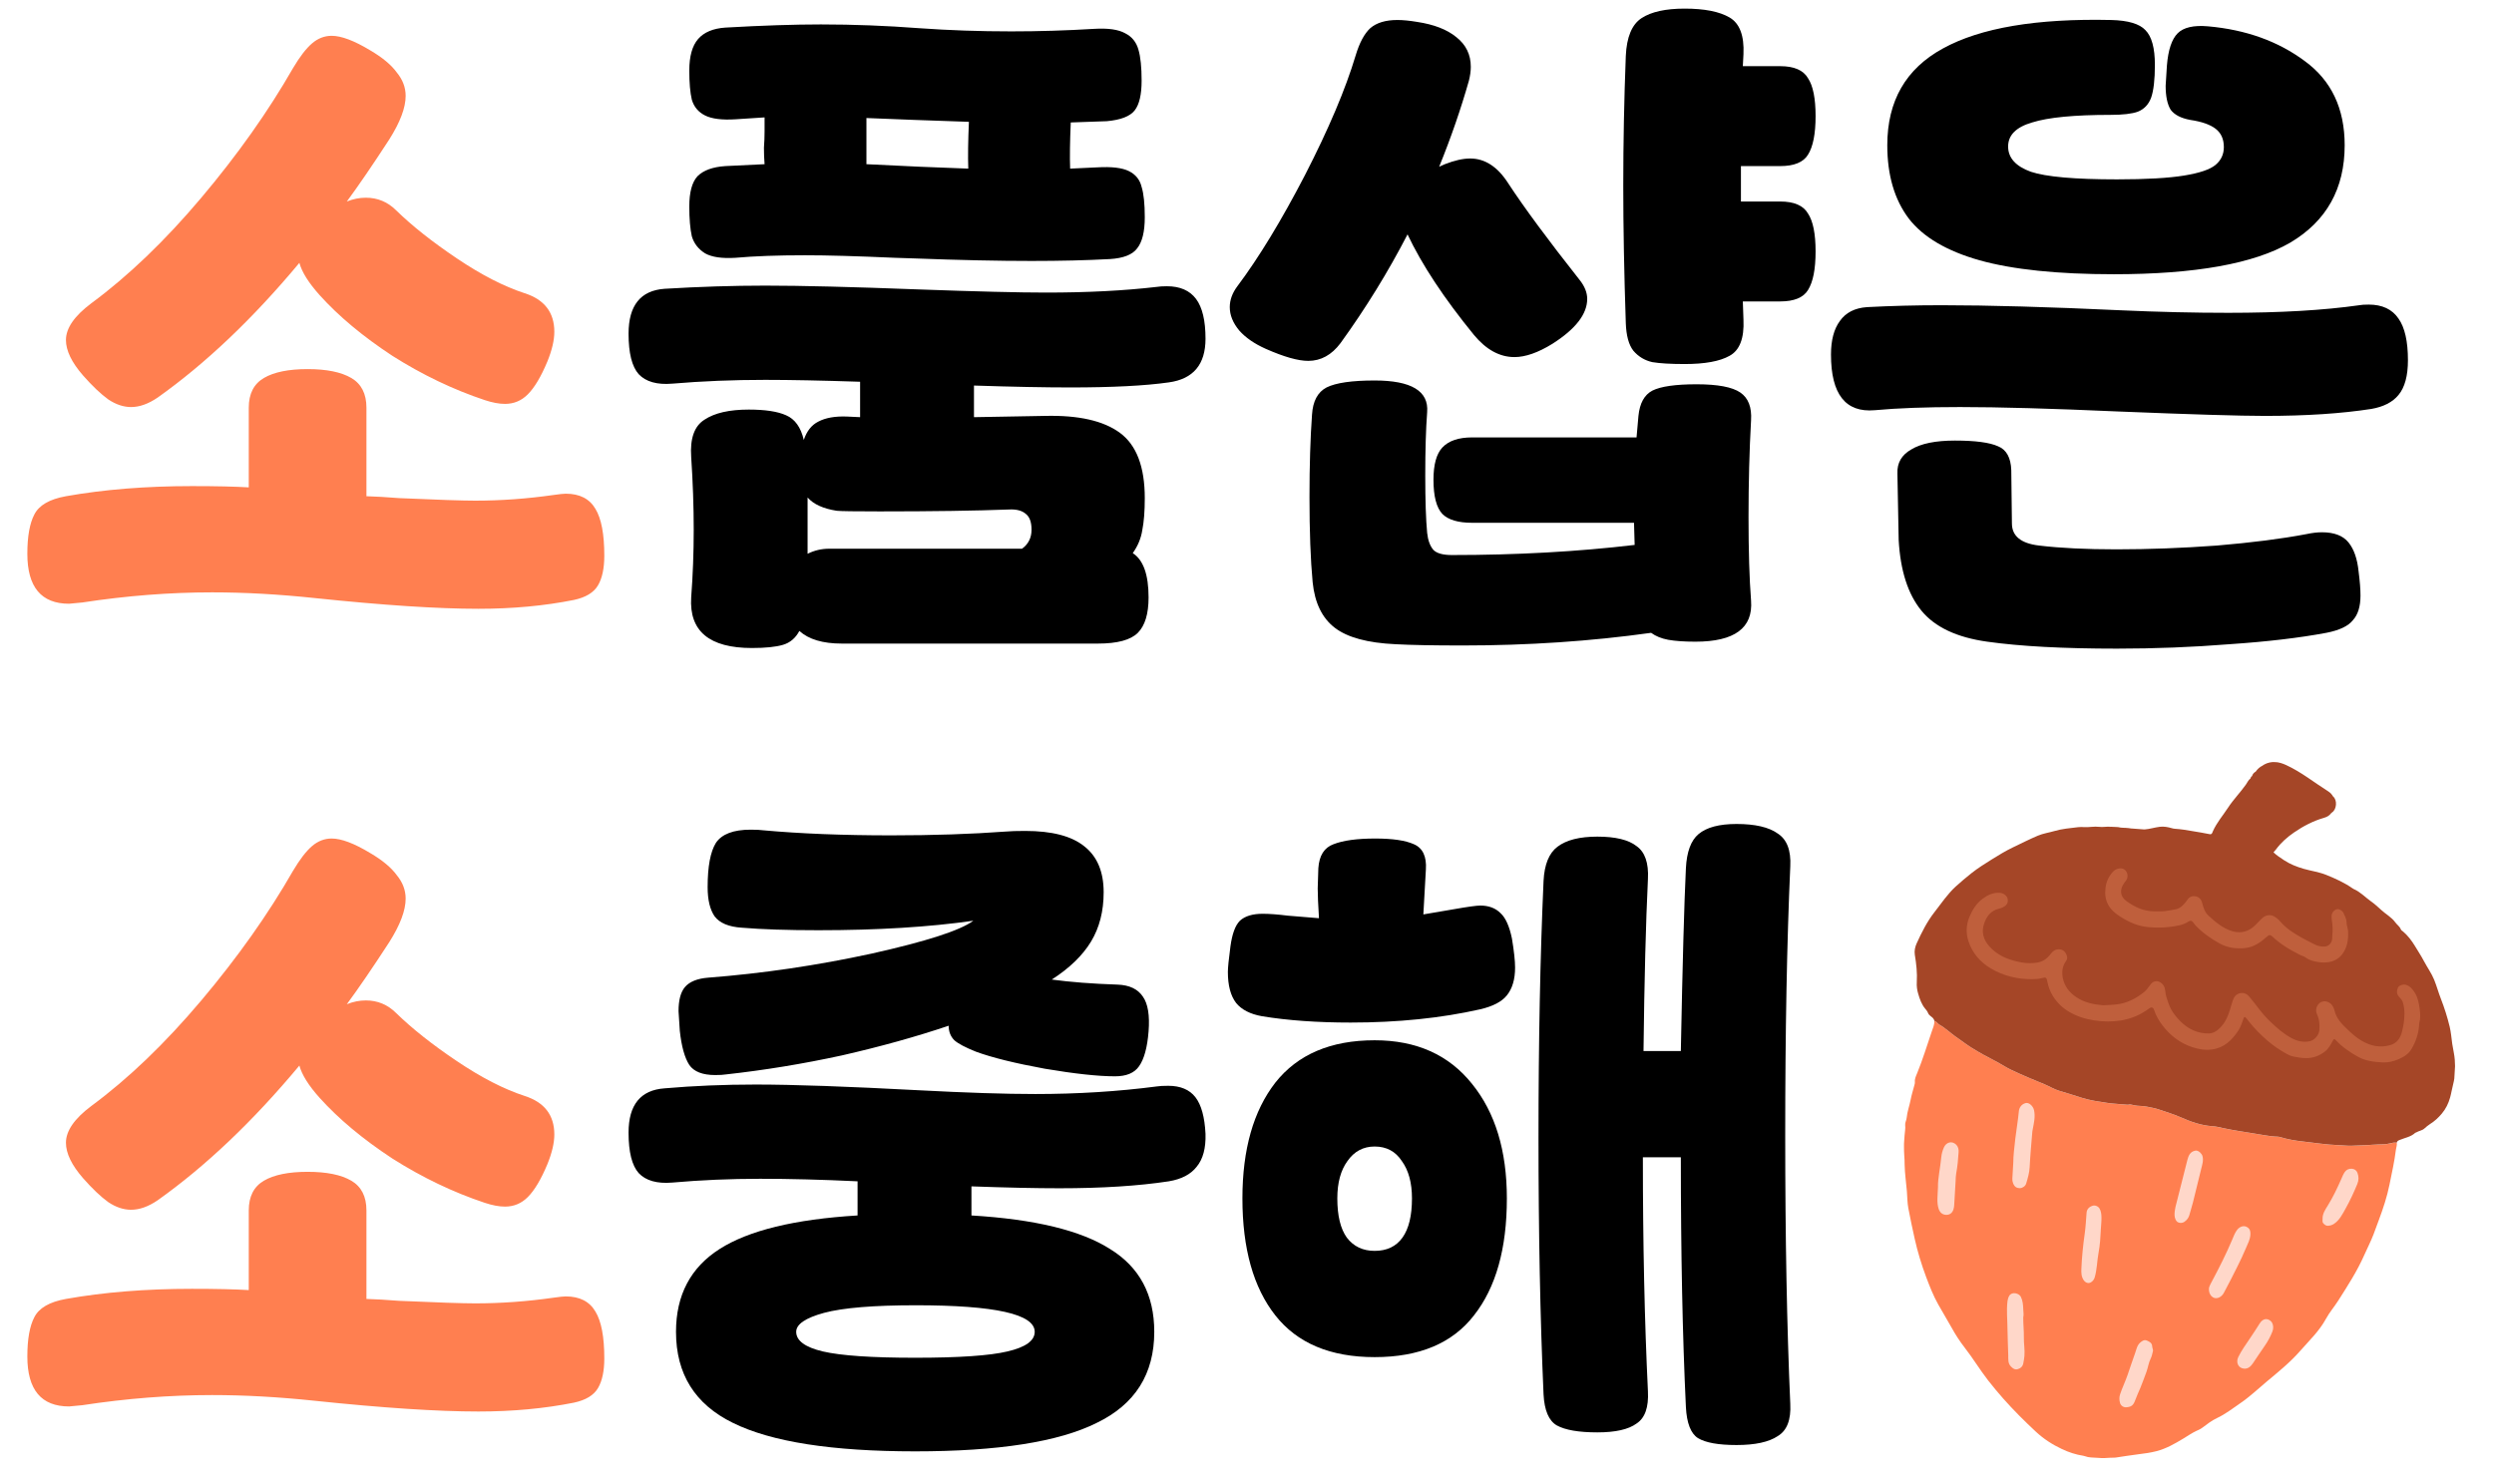 <svg width="205" height="122" viewBox="0 0 205 122" fill="none" xmlns="http://www.w3.org/2000/svg">
<path d="M108.416 75.496C108.347 74.387 108.312 73.572 108.312 73.052L108.364 71.388C108.433 70.348 108.849 69.689 109.612 69.412C110.409 69.1 111.553 68.944 113.044 68.944C114.465 68.944 115.523 69.1 116.216 69.412C116.944 69.724 117.273 70.417 117.204 71.492L116.996 75.184L119.44 74.768C120.619 74.56 121.364 74.456 121.676 74.456C122.369 74.456 122.924 74.664 123.34 75.08C123.756 75.461 124.068 76.155 124.276 77.16C124.449 78.2 124.536 78.997 124.536 79.552C124.536 80.523 124.311 81.285 123.86 81.84C123.444 82.36 122.716 82.741 121.676 82.984C118.452 83.712 114.899 84.076 111.016 84.076C108.277 84.076 105.851 83.903 103.736 83.556C102.765 83.383 102.055 83.019 101.604 82.464C101.153 81.875 100.928 81.025 100.928 79.916C100.928 79.569 100.997 78.876 101.136 77.836C101.275 76.796 101.535 76.085 101.916 75.704C102.332 75.323 102.956 75.132 103.788 75.132C104.343 75.132 105.036 75.184 105.868 75.288L108.416 75.496ZM112.992 111.584C109.352 111.584 106.631 110.44 104.828 108.152C103.025 105.864 102.124 102.657 102.124 98.532C102.124 94.511 103.025 91.339 104.828 89.016C106.665 86.693 109.387 85.532 112.992 85.532C116.424 85.532 119.093 86.728 121 89.12C122.907 91.477 123.86 94.615 123.86 98.532C123.86 102.657 122.959 105.864 121.156 108.152C119.388 110.44 116.667 111.584 112.992 111.584ZM112.992 102.848C113.997 102.848 114.76 102.484 115.28 101.756C115.8 101.028 116.06 99.953 116.06 98.532C116.06 97.249 115.783 96.227 115.228 95.464C114.708 94.667 113.963 94.268 112.992 94.268C112.056 94.268 111.311 94.667 110.756 95.464C110.201 96.227 109.924 97.249 109.924 98.532C109.924 99.953 110.184 101.028 110.704 101.756C111.259 102.484 112.021 102.848 112.992 102.848ZM147.156 115.432C147.225 116.749 146.879 117.633 146.116 118.084C145.388 118.569 144.261 118.812 142.736 118.812C141.245 118.812 140.188 118.621 139.564 118.24C138.975 117.859 138.645 117.009 138.576 115.692C138.299 109.868 138.16 103.021 138.16 95.152H135.04C135.04 102.224 135.179 108.637 135.456 114.392C135.525 115.709 135.213 116.593 134.52 117.044C133.861 117.529 132.787 117.772 131.296 117.772C129.771 117.772 128.661 117.581 127.968 117.2C127.309 116.819 126.945 115.969 126.876 114.652C126.599 108.377 126.46 101.34 126.46 93.54C126.46 85.671 126.599 78.633 126.876 72.428C126.945 71.076 127.327 70.14 128.02 69.62C128.748 69.065 129.84 68.788 131.296 68.788C132.787 68.788 133.861 69.048 134.52 69.568C135.213 70.053 135.525 70.955 135.456 72.272C135.283 75.843 135.161 80.557 135.092 86.416H138.16C138.299 79.24 138.437 74.231 138.576 71.388C138.645 70.036 138.992 69.1 139.616 68.58C140.275 68.025 141.315 67.748 142.736 67.748C144.261 67.748 145.388 68.008 146.116 68.528C146.879 69.013 147.225 69.915 147.156 71.232C146.879 77.437 146.74 84.804 146.74 93.332C146.74 101.791 146.879 109.157 147.156 115.432Z" fill="black"/>
<path d="M80.006 75.704C76.366 76.224 72.119 76.484 67.266 76.484C64.735 76.484 62.638 76.415 60.974 76.276C59.899 76.207 59.154 75.895 58.738 75.34C58.357 74.785 58.166 73.988 58.166 72.948C58.166 71.249 58.391 70.036 58.842 69.308C59.327 68.58 60.281 68.216 61.702 68.216C62.153 68.216 62.499 68.233 62.742 68.268C65.793 68.545 69.294 68.684 73.246 68.684C76.713 68.684 79.85 68.58 82.658 68.372C83.039 68.337 83.577 68.32 84.27 68.32C86.454 68.32 88.066 68.736 89.106 69.568C90.181 70.4 90.718 71.665 90.718 73.364C90.718 74.924 90.371 76.276 89.678 77.42C88.985 78.564 87.91 79.604 86.454 80.54C87.979 80.748 89.782 80.887 91.862 80.956C92.833 80.991 93.526 81.32 93.942 81.944C94.358 82.533 94.514 83.487 94.41 84.804C94.306 86.121 94.046 87.075 93.63 87.664C93.249 88.219 92.59 88.496 91.654 88.496C90.267 88.496 88.343 88.288 85.882 87.872C83.421 87.421 81.531 86.953 80.214 86.468C79.347 86.121 78.758 85.809 78.446 85.532C78.134 85.22 77.978 84.821 77.978 84.336C75.309 85.237 72.379 86.052 69.19 86.78C66.001 87.473 62.829 87.993 59.674 88.34C59.466 88.375 59.171 88.392 58.79 88.392C57.75 88.392 57.039 88.115 56.658 87.56C56.277 86.971 56.017 86.035 55.878 84.752L55.774 83.14C55.774 82.239 55.947 81.58 56.294 81.164C56.675 80.713 57.317 80.453 58.218 80.384C62.69 80.037 67.162 79.379 71.634 78.408C76.141 77.403 78.931 76.501 80.006 75.704ZM79.85 99.936C85.05 100.248 88.846 101.167 91.238 102.692C93.665 104.183 94.878 106.453 94.878 109.504C94.878 112.971 93.301 115.467 90.146 116.992C87.026 118.552 82.051 119.332 75.222 119.332C68.393 119.332 63.401 118.552 60.246 116.992C57.126 115.467 55.566 112.971 55.566 109.504C55.566 106.488 56.762 104.217 59.154 102.692C61.546 101.167 65.325 100.248 70.49 99.936V97.128C67.578 96.989 64.909 96.92 62.482 96.92C60.021 96.92 57.611 97.024 55.254 97.232C54.006 97.336 53.087 97.076 52.498 96.452C51.943 95.828 51.666 94.719 51.666 93.124C51.666 90.836 52.654 89.623 54.63 89.484C57.022 89.276 59.518 89.172 62.118 89.172C65.169 89.172 69.623 89.328 75.482 89.64C79.399 89.848 82.606 89.952 85.102 89.952C88.569 89.952 91.897 89.744 95.086 89.328C95.294 89.293 95.606 89.276 96.022 89.276C97.027 89.276 97.773 89.588 98.258 90.212C98.743 90.836 99.021 91.841 99.09 93.228C99.125 94.407 98.882 95.308 98.362 95.932C97.877 96.556 97.114 96.955 96.074 97.128C93.578 97.509 90.579 97.7 87.078 97.7C85.137 97.7 82.727 97.648 79.85 97.544V99.936ZM75.222 111.636C78.827 111.636 81.358 111.463 82.814 111.116C84.305 110.769 85.05 110.232 85.05 109.504C85.05 108.048 81.791 107.32 75.274 107.32C71.807 107.32 69.294 107.528 67.734 107.944C66.209 108.36 65.446 108.88 65.446 109.504C65.446 110.232 66.174 110.769 67.63 111.116C69.121 111.463 71.651 111.636 75.222 111.636Z" fill="black"/>
<path d="M12.96 98.688C12.197 99.208 11.469 99.468 10.776 99.468C10.152 99.468 9.528 99.26 8.904 98.844C8.28 98.393 7.587 97.735 6.824 96.868C5.888 95.793 5.42 94.823 5.42 93.956C5.42 92.985 6.113 91.98 7.5 90.94C10.551 88.687 13.567 85.792 16.548 82.256C19.529 78.72 22.043 75.167 24.088 71.596C24.643 70.66 25.163 69.984 25.648 69.568C26.133 69.152 26.671 68.944 27.26 68.944C28.057 68.944 29.115 69.343 30.432 70.14C31.437 70.729 32.165 71.336 32.616 71.96C33.101 72.549 33.344 73.191 33.344 73.884C33.344 74.855 32.893 76.051 31.992 77.472C30.64 79.552 29.479 81.251 28.508 82.568C29.028 82.36 29.548 82.256 30.068 82.256C31.039 82.256 31.871 82.603 32.564 83.296C33.881 84.579 35.545 85.896 37.556 87.248C39.567 88.6 41.421 89.553 43.12 90.108C44.749 90.628 45.564 91.685 45.564 93.28C45.564 93.973 45.373 94.788 44.992 95.724C44.472 96.972 43.935 97.873 43.38 98.428C42.86 98.948 42.236 99.208 41.508 99.208C41.023 99.208 40.468 99.104 39.844 98.896C37.244 98.029 34.713 96.816 32.252 95.256C29.825 93.661 27.832 91.997 26.272 90.264C25.371 89.259 24.816 88.375 24.608 87.612C20.795 92.188 16.912 95.88 12.96 98.688ZM32.824 106.956C35.944 107.095 38.024 107.164 39.064 107.164C41.179 107.164 43.328 107.008 45.512 106.696C45.997 106.627 46.327 106.592 46.5 106.592C47.644 106.592 48.459 107.008 48.944 107.84C49.429 108.637 49.672 109.92 49.672 111.688C49.672 112.728 49.499 113.543 49.152 114.132C48.805 114.721 48.147 115.12 47.176 115.328C44.749 115.813 42.132 116.056 39.324 116.056C35.961 116.056 31.472 115.761 25.856 115.172C22.909 114.86 20.101 114.704 17.432 114.704C13.965 114.704 10.412 114.981 6.772 115.536L5.68 115.64C3.392 115.64 2.248 114.271 2.248 111.532C2.248 110.111 2.439 109.036 2.82 108.308C3.201 107.545 4.068 107.043 5.42 106.8C8.54 106.245 11.989 105.968 15.768 105.968C17.744 105.968 19.304 106.003 20.448 106.072V99.52C20.448 98.376 20.864 97.561 21.696 97.076C22.528 96.591 23.724 96.348 25.284 96.348C26.844 96.348 28.04 96.591 28.872 97.076C29.704 97.561 30.12 98.376 30.12 99.52V106.8L31.316 106.852L32.824 106.956Z" fill="#FF7F50"/>
<path d="M177.126 5.336C177.126 6.549 177.022 7.451 176.814 8.04C176.606 8.595 176.242 8.976 175.722 9.184C175.237 9.357 174.491 9.444 173.486 9.444C170.505 9.444 168.355 9.652 167.038 10.068C165.721 10.449 165.062 11.108 165.062 12.044C165.062 12.98 165.686 13.673 166.934 14.124C168.182 14.54 170.539 14.748 174.006 14.748C176.398 14.748 178.235 14.644 179.518 14.436C180.801 14.228 181.667 13.933 182.118 13.552C182.569 13.171 182.794 12.685 182.794 12.096C182.794 11.437 182.569 10.935 182.118 10.588C181.667 10.241 180.974 9.999 180.038 9.86C179.275 9.721 178.738 9.444 178.426 9.028C178.149 8.577 178.01 7.919 178.01 7.052L178.114 5.388C178.218 4.105 178.513 3.221 178.998 2.736C179.483 2.251 180.315 2.06 181.494 2.164C184.614 2.441 187.266 3.395 189.45 5.024C191.634 6.619 192.726 8.924 192.726 11.94C192.726 15.511 191.235 18.18 188.254 19.948C185.273 21.681 180.437 22.548 173.746 22.548C169.135 22.548 165.461 22.167 162.722 21.404C160.018 20.641 158.077 19.497 156.898 17.972C155.719 16.412 155.13 14.401 155.13 11.94C155.13 8.3 156.655 5.648 159.706 3.984C162.791 2.285 167.402 1.505 173.538 1.644C174.925 1.679 175.861 1.956 176.346 2.476C176.866 2.996 177.126 3.949 177.126 5.336ZM174.318 25.512C177.403 25.651 180.35 25.72 183.158 25.72C187.422 25.72 191.01 25.512 193.922 25.096C194.095 25.061 194.355 25.044 194.702 25.044C195.811 25.044 196.626 25.425 197.146 26.188C197.666 26.916 197.926 28.06 197.926 29.62C197.926 30.903 197.666 31.856 197.146 32.48C196.661 33.069 195.915 33.451 194.91 33.624C192.449 34.005 189.537 34.196 186.174 34.196C184.129 34.196 180.107 34.075 174.11 33.832C168.633 33.589 164.299 33.468 161.11 33.468C158.302 33.468 155.962 33.555 154.09 33.728C151.698 33.936 150.502 32.411 150.502 29.152C150.502 27.973 150.745 27.055 151.23 26.396C151.715 25.703 152.461 25.321 153.466 25.252C155.442 25.148 157.487 25.096 159.602 25.096C163.45 25.096 168.355 25.235 174.318 25.512ZM165.374 43.036C165.374 44.076 166.119 44.683 167.61 44.856C169.343 45.064 171.458 45.168 173.954 45.168C176.623 45.168 179.379 45.064 182.222 44.856C185.099 44.613 187.543 44.301 189.554 43.92C190.039 43.816 190.473 43.764 190.854 43.764C191.859 43.764 192.587 44.041 193.038 44.596C193.489 45.151 193.766 45.948 193.87 46.988C193.974 47.785 194.026 48.444 194.026 48.964C194.026 49.865 193.818 50.541 193.402 50.992C193.021 51.477 192.293 51.824 191.218 52.032C188.999 52.448 186.347 52.76 183.262 52.968C180.211 53.211 177.126 53.332 174.006 53.332C169.603 53.332 166.05 53.141 163.346 52.76C160.85 52.413 159.047 51.564 157.938 50.212C156.829 48.86 156.205 46.919 156.066 44.388L155.962 38.928C155.927 38.061 156.309 37.403 157.106 36.952C157.903 36.467 159.099 36.224 160.694 36.224C162.358 36.224 163.537 36.38 164.23 36.692C164.923 36.969 165.287 37.628 165.322 38.668L165.374 43.036Z" fill="black"/>
<path d="M110.184 28.216C109.456 29.187 108.572 29.672 107.532 29.672C106.7 29.672 105.539 29.343 104.048 28.684C103.112 28.268 102.384 27.765 101.864 27.176C101.344 26.552 101.084 25.911 101.084 25.252C101.084 24.663 101.292 24.091 101.708 23.536C103.476 21.179 105.331 18.128 107.272 14.384C109.213 10.605 110.6 7.329 111.432 4.556C111.744 3.516 112.143 2.771 112.628 2.32C113.148 1.869 113.893 1.644 114.864 1.644C115.315 1.644 115.852 1.696 116.476 1.8C117.863 2.008 118.937 2.424 119.7 3.048C120.497 3.672 120.896 4.487 120.896 5.492C120.896 5.839 120.844 6.22 120.74 6.636C120.081 8.959 119.267 11.316 118.296 13.708L118.764 13.5C119.561 13.188 120.255 13.032 120.844 13.032C122.057 13.032 123.097 13.708 123.964 15.06C125.281 17.071 127.24 19.723 129.84 23.016C130.256 23.536 130.464 24.056 130.464 24.576C130.464 25.824 129.511 27.055 127.604 28.268C126.425 28.996 125.385 29.36 124.484 29.36C123.271 29.36 122.161 28.753 121.156 27.54C118.695 24.524 116.875 21.768 115.696 19.272C114.101 22.357 112.264 25.339 110.184 28.216ZM143.308 26.292C143.377 27.817 142.996 28.805 142.164 29.256C141.367 29.707 140.136 29.932 138.472 29.932C137.328 29.932 136.444 29.88 135.82 29.776C135.196 29.637 134.676 29.325 134.26 28.84C133.879 28.355 133.671 27.592 133.636 26.552C133.497 22.392 133.428 18.631 133.428 15.268C133.428 11.767 133.497 8.213 133.636 4.608C133.705 3.048 134.139 2.008 134.936 1.488C135.733 0.968 136.912 0.708 138.472 0.708C140.101 0.708 141.332 0.951 142.164 1.436C142.996 1.921 143.377 2.927 143.308 4.452L143.256 5.44H146.324C147.468 5.44 148.231 5.769 148.612 6.428C149.028 7.052 149.236 8.092 149.236 9.548C149.236 11.004 149.028 12.061 148.612 12.72C148.231 13.344 147.468 13.656 146.324 13.656H143.1V16.568H146.324C147.468 16.568 148.231 16.897 148.612 17.556C149.028 18.18 149.236 19.22 149.236 20.676C149.236 22.132 149.028 23.189 148.612 23.848C148.231 24.472 147.468 24.784 146.324 24.784H143.256L143.308 26.292ZM143.932 49.38C144.105 51.633 142.58 52.76 139.356 52.76C138.455 52.76 137.709 52.708 137.12 52.604C136.565 52.5 136.097 52.309 135.716 52.032C130.759 52.725 125.593 53.072 120.22 53.072C117.793 53.072 115.956 53.037 114.708 52.968C112.42 52.864 110.756 52.413 109.716 51.616C108.676 50.819 108.069 49.571 107.896 47.872C107.723 46.035 107.636 43.695 107.636 40.852C107.636 38.287 107.705 36.033 107.844 34.092C107.913 32.983 108.312 32.237 109.04 31.856C109.803 31.475 111.12 31.284 112.992 31.284C116.008 31.284 117.447 32.151 117.308 33.884C117.204 35.271 117.152 37.004 117.152 39.084C117.152 41.129 117.204 42.707 117.308 43.816C117.377 44.44 117.551 44.908 117.828 45.22C118.105 45.497 118.608 45.636 119.336 45.636C124.675 45.636 129.684 45.359 134.364 44.804L134.312 42.984H121C119.856 42.984 119.041 42.741 118.556 42.256C118.071 41.736 117.828 40.8 117.828 39.448C117.828 38.2 118.071 37.316 118.556 36.796C119.076 36.241 119.891 35.964 121 35.964H134.52L134.676 34.196C134.78 33.156 135.161 32.463 135.82 32.116C136.513 31.769 137.727 31.596 139.46 31.596C141.193 31.596 142.389 31.821 143.048 32.272C143.707 32.723 144.001 33.485 143.932 34.56C143.793 37.056 143.724 39.708 143.724 42.516C143.724 45.289 143.793 47.577 143.932 49.38Z" fill="black"/>
<path d="M75.586 2.32C78.013 2.493 80.526 2.58 83.126 2.58C85.379 2.58 87.65 2.511 89.938 2.372C91.082 2.303 91.931 2.424 92.486 2.736C93.041 3.013 93.405 3.464 93.578 4.088C93.751 4.677 93.838 5.527 93.838 6.636C93.838 7.78 93.647 8.595 93.266 9.08C92.885 9.565 92.122 9.86 90.978 9.964L88.014 10.068C87.945 11.628 87.927 12.893 87.962 13.864L90.198 13.76C91.377 13.691 92.243 13.795 92.798 14.072C93.353 14.349 93.699 14.783 93.838 15.372C94.011 15.927 94.098 16.759 94.098 17.868C94.098 19.047 93.89 19.896 93.474 20.416C93.093 20.936 92.347 21.231 91.238 21.3C89.331 21.404 87.182 21.456 84.79 21.456C82.051 21.456 78.845 21.387 75.17 21.248L73.558 21.196C70.438 21.057 67.977 20.988 66.174 20.988C63.921 20.988 62.014 21.057 60.454 21.196C59.345 21.265 58.513 21.144 57.958 20.832C57.403 20.485 57.039 20.017 56.866 19.428C56.727 18.804 56.658 17.989 56.658 16.984C56.658 15.805 56.883 14.973 57.334 14.488C57.819 14.003 58.582 13.725 59.622 13.656L62.846 13.5C62.811 13.049 62.794 12.599 62.794 12.148C62.829 11.697 62.846 11.247 62.846 10.796V9.652L60.454 9.808C59.345 9.877 58.513 9.773 57.958 9.496C57.403 9.219 57.039 8.785 56.866 8.196C56.727 7.607 56.658 6.809 56.658 5.804C56.658 4.625 56.901 3.759 57.386 3.204C57.871 2.649 58.617 2.337 59.622 2.268C62.673 2.095 65.29 2.008 67.474 2.008C70.143 2.008 72.847 2.112 75.586 2.32ZM79.59 13.864C79.555 12.859 79.573 11.576 79.642 10.016L75.17 9.86L71.218 9.704V13.5L75.586 13.708L79.59 13.864ZM75.482 23.796C80.266 23.969 83.767 24.056 85.986 24.056C89.383 24.056 92.417 23.9 95.086 23.588C95.294 23.553 95.571 23.536 95.918 23.536C96.993 23.536 97.79 23.883 98.31 24.576C98.83 25.269 99.09 26.361 99.09 27.852C99.09 29.967 98.085 31.163 96.074 31.44C94.133 31.717 91.429 31.856 87.962 31.856C85.882 31.856 83.247 31.804 80.058 31.7V34.3L85.882 34.196C88.655 34.127 90.718 34.595 92.07 35.6C93.422 36.605 94.098 38.391 94.098 40.956C94.098 42.031 94.029 42.915 93.89 43.608C93.786 44.267 93.526 44.891 93.11 45.48C93.977 46.035 94.41 47.248 94.41 49.12C94.41 50.472 94.115 51.443 93.526 52.032C92.937 52.621 91.845 52.916 90.25 52.916H69.19C67.63 52.916 66.469 52.569 65.706 51.876C65.394 52.465 64.943 52.847 64.354 53.02C63.765 53.193 62.915 53.28 61.806 53.28C58.305 53.28 56.641 51.893 56.814 49.12C56.953 47.283 57.022 45.428 57.022 43.556C57.022 41.649 56.953 39.656 56.814 37.576C56.71 36.051 57.074 35.028 57.906 34.508C58.738 33.953 59.951 33.676 61.546 33.676C62.898 33.676 63.921 33.832 64.614 34.144C65.342 34.456 65.827 35.132 66.07 36.172C66.313 35.444 66.711 34.941 67.266 34.664C67.855 34.352 68.635 34.213 69.606 34.248L70.698 34.3V31.388C67.543 31.284 64.943 31.232 62.898 31.232C60.263 31.232 57.715 31.336 55.254 31.544C54.006 31.648 53.087 31.388 52.498 30.764C51.943 30.14 51.666 29.031 51.666 27.436C51.666 25.113 52.654 23.883 54.63 23.744C57.507 23.571 60.263 23.484 62.898 23.484C65.845 23.484 70.039 23.588 75.482 23.796ZM66.382 45.532C66.937 45.255 67.526 45.116 68.15 45.116H84.01C84.53 44.735 84.79 44.215 84.79 43.556C84.79 42.932 84.634 42.499 84.322 42.256C84.01 41.979 83.542 41.857 82.918 41.892C80.179 41.996 76.643 42.048 72.31 42.048C70.265 42.048 69.086 42.031 68.774 41.996C67.665 41.823 66.867 41.459 66.382 40.904V45.532Z" fill="black"/>
<path d="M12.96 32.688C12.197 33.208 11.469 33.468 10.776 33.468C10.152 33.468 9.528 33.26 8.904 32.844C8.28 32.393 7.587 31.735 6.824 30.868C5.888 29.793 5.42 28.823 5.42 27.956C5.42 26.985 6.113 25.98 7.5 24.94C10.551 22.687 13.567 19.792 16.548 16.256C19.529 12.72 22.043 9.167 24.088 5.596C24.643 4.66 25.163 3.984 25.648 3.568C26.133 3.152 26.671 2.944 27.26 2.944C28.057 2.944 29.115 3.343 30.432 4.14C31.437 4.729 32.165 5.336 32.616 5.96C33.101 6.549 33.344 7.191 33.344 7.884C33.344 8.855 32.893 10.051 31.992 11.472C30.64 13.552 29.479 15.251 28.508 16.568C29.028 16.36 29.548 16.256 30.068 16.256C31.039 16.256 31.871 16.603 32.564 17.296C33.881 18.579 35.545 19.896 37.556 21.248C39.567 22.6 41.421 23.553 43.12 24.108C44.749 24.628 45.564 25.685 45.564 27.28C45.564 27.973 45.373 28.788 44.992 29.724C44.472 30.972 43.935 31.873 43.38 32.428C42.86 32.948 42.236 33.208 41.508 33.208C41.023 33.208 40.468 33.104 39.844 32.896C37.244 32.029 34.713 30.816 32.252 29.256C29.825 27.661 27.832 25.997 26.272 24.264C25.371 23.259 24.816 22.375 24.608 21.612C20.795 26.188 16.912 29.88 12.96 32.688ZM32.824 40.956C35.944 41.095 38.024 41.164 39.064 41.164C41.179 41.164 43.328 41.008 45.512 40.696C45.997 40.627 46.327 40.592 46.5 40.592C47.644 40.592 48.459 41.008 48.944 41.84C49.429 42.637 49.672 43.92 49.672 45.688C49.672 46.728 49.499 47.543 49.152 48.132C48.805 48.721 48.147 49.12 47.176 49.328C44.749 49.813 42.132 50.056 39.324 50.056C35.961 50.056 31.472 49.761 25.856 49.172C22.909 48.86 20.101 48.704 17.432 48.704C13.965 48.704 10.412 48.981 6.772 49.536L5.68 49.64C3.392 49.64 2.248 48.271 2.248 45.532C2.248 44.111 2.439 43.036 2.82 42.308C3.201 41.545 4.068 41.043 5.42 40.8C8.54 40.245 11.989 39.968 15.768 39.968C17.744 39.968 19.304 40.003 20.448 40.072V33.52C20.448 32.376 20.864 31.561 21.696 31.076C22.528 30.591 23.724 30.348 25.284 30.348C26.844 30.348 28.04 30.591 28.872 31.076C29.704 31.561 30.12 32.376 30.12 33.52V40.8L31.316 40.852L32.824 40.956Z" fill="#FF7F50"/>
<g clip-path="url(#clip0_1154_9133)">
<path d="M197.008 93.95C197.045 94.153 196.959 94.341 196.936 94.536C196.819 95.5 196.602 96.446 196.411 97.397C196.208 98.403 195.886 99.372 195.528 100.328C195.381 100.717 195.246 101.107 195.097 101.493C194.876 102.067 194.59 102.618 194.341 103.182C193.756 104.511 192.971 105.722 192.197 106.937C191.873 107.448 191.471 107.91 191.184 108.44C190.632 109.454 189.806 110.228 189.065 111.076C188.241 112.019 187.271 112.799 186.316 113.597C185.602 114.196 184.927 114.841 184.156 115.366C183.529 115.795 182.931 116.268 182.235 116.593C181.788 116.801 181.396 117.112 180.998 117.407C180.85 117.519 180.683 117.582 180.523 117.657C180.152 117.832 179.819 118.067 179.47 118.277C178.771 118.699 178.062 119.105 177.272 119.313C176.777 119.442 176.264 119.512 175.756 119.573C175.141 119.645 174.533 119.753 173.923 119.84C173.749 119.865 173.574 119.843 173.4 119.86C172.807 119.91 172.211 119.901 171.621 119.8C171.493 119.778 171.378 119.715 171.247 119.696C170.633 119.602 170.04 119.407 169.485 119.143C168.706 118.776 167.982 118.313 167.337 117.711C166.409 116.845 165.511 115.953 164.668 115.001C164.238 114.514 163.821 114.016 163.422 113.504C162.742 112.629 162.167 111.671 161.487 110.798C161.09 110.29 160.745 109.752 160.435 109.193C160.073 108.544 159.686 107.91 159.321 107.26C158.914 106.538 158.614 105.769 158.322 104.992C157.939 103.967 157.62 102.922 157.383 101.856C157.196 101.02 157.018 100.18 156.86 99.34C156.774 98.885 156.779 98.411 156.74 97.944C156.681 97.222 156.571 96.502 156.556 95.773C156.549 95.509 156.553 95.243 156.524 94.987C156.498 94.743 156.512 94.507 156.503 94.267C156.492 93.965 156.539 93.664 156.55 93.366C156.564 93.081 156.636 92.798 156.601 92.504C156.577 92.315 156.705 92.112 156.722 91.912C156.77 91.394 156.957 90.911 157.052 90.408C157.128 90.006 157.257 89.615 157.358 89.221C157.38 89.137 157.408 89.051 157.399 88.969C157.368 88.704 157.495 88.46 157.582 88.246C158.043 87.118 158.397 85.951 158.79 84.799C158.884 84.523 159.012 84.25 159.001 83.946C159.194 83.986 159.278 84.181 159.437 84.266C159.911 84.531 160.298 84.919 160.74 85.228C161.183 85.537 161.616 85.867 162.071 86.156C162.737 86.581 163.439 86.943 164.138 87.309C164.532 87.516 164.9 87.768 165.295 87.958C166.197 88.39 167.119 88.772 168.045 89.15C168.461 89.32 168.852 89.571 169.28 89.695C169.906 89.878 170.528 90.078 171.15 90.275C171.823 90.487 172.514 90.58 173.199 90.684C173.75 90.768 174.314 90.778 174.869 90.837C174.958 90.845 175.047 90.8 175.127 90.816C175.377 90.872 175.627 90.927 175.883 90.933C176.09 90.94 176.303 90.955 176.493 90.998C176.806 91.069 177.126 91.111 177.433 91.22C178.032 91.43 178.647 91.6 179.23 91.859C180.073 92.233 180.93 92.543 181.86 92.603C182.155 92.62 182.448 92.693 182.74 92.759C183.184 92.858 183.632 92.931 184.08 93.007C184.502 93.078 184.924 93.147 185.346 93.212C185.897 93.297 186.443 93.413 187 93.452C187.149 93.46 187.305 93.458 187.446 93.501C188.038 93.682 188.648 93.787 189.257 93.855C190.25 93.963 191.24 94.131 192.243 94.16C192.588 94.169 192.934 94.218 193.277 94.209C194.001 94.19 194.727 94.147 195.452 94.105C195.787 94.086 196.129 94.103 196.457 94.014C196.641 93.963 196.825 93.93 197.013 93.956L197.008 93.95Z" fill="#FF7F50"/>
<path d="M173.471 67.982C173.444 68.004 173.418 68.003 173.39 67.981C173.417 67.965 173.443 67.966 173.471 67.982Z" fill="#FF743F"/>
<path d="M176.272 68.204C176.255 68.203 176.237 68.202 176.217 68.201C176.235 68.187 176.253 68.185 176.272 68.204Z" fill="#FF743F"/>
<path d="M201.78 87.175C201.752 86.723 201.634 86.281 201.568 85.83C201.501 85.358 201.468 84.879 201.357 84.417C201.167 83.634 200.927 82.869 200.634 82.121C200.433 81.606 200.289 81.068 200.08 80.553C199.856 80.005 199.509 79.535 199.237 79.016C199.009 78.585 198.739 78.174 198.485 77.756C198.227 77.332 197.917 76.928 197.533 76.596C197.465 76.536 197.375 76.499 197.34 76.409C197.25 76.17 197.03 76.037 196.892 75.845C196.586 75.418 196.124 75.18 195.753 74.837C195.468 74.578 195.179 74.312 194.86 74.089C194.396 73.758 194.004 73.326 193.47 73.099C193.433 73.085 193.4 73.06 193.37 73.038C192.697 72.569 191.959 72.236 191.203 71.932C190.609 71.693 189.971 71.612 189.362 71.436C188.793 71.272 188.25 71.059 187.753 70.734C187.448 70.532 187.137 70.333 186.876 70.081C186.95 69.992 187.02 69.923 187.077 69.844C187.487 69.286 188 68.834 188.564 68.445C189.324 67.922 190.135 67.499 191.022 67.244C191.245 67.178 191.461 67.079 191.603 66.871C191.615 66.863 191.627 66.852 191.642 66.844C191.657 66.828 191.673 66.811 191.691 66.794C192.059 66.564 192.147 65.789 191.768 65.48C191.75 65.453 191.728 65.422 191.71 65.392C191.717 65.375 191.711 65.369 191.694 65.368C191.612 65.246 191.502 65.149 191.383 65.072C190.228 64.347 189.161 63.475 187.91 62.902C187.307 62.624 186.719 62.54 186.11 62.859C186.101 62.867 186.092 62.875 186.082 62.883L186.07 62.894C186.058 62.903 186.043 62.91 186.031 62.919L186.026 62.918C186.003 62.911 185.988 62.922 185.984 62.945L185.978 62.95C185.746 63.063 185.561 63.227 185.416 63.438L185.41 63.444C185.267 63.529 185.157 63.642 185.112 63.812L185.106 63.818C185.026 63.854 185.002 63.926 184.983 64.004C184.808 64.134 184.727 64.34 184.605 64.511C184.146 65.162 183.583 65.729 183.146 66.399C182.722 67.047 182.209 67.634 181.891 68.352C181.848 68.446 181.823 68.629 181.629 68.586C181.157 68.482 180.677 68.419 180.201 68.333C179.722 68.247 179.246 68.172 178.761 68.141C178.686 68.137 178.612 68.121 178.536 68.099C178.21 68.004 177.88 67.938 177.532 67.979C177.109 68.03 176.7 68.167 176.272 68.198C176.255 68.197 176.238 68.196 176.218 68.195C175.871 68.169 175.526 68.143 175.18 68.117L175.167 68.128L175.157 68.115C175.088 68.106 175.017 68.096 174.948 68.086C174.665 68.049 174.375 68.082 174.095 68.004C174.082 68.021 174.073 68.02 174.063 68.002C173.865 67.993 173.667 67.985 173.468 67.976C173.441 67.998 173.415 67.996 173.388 67.974C173.109 67.961 172.832 68.018 172.555 67.984C172.14 67.931 171.728 68.03 171.312 68.006C171.149 67.996 170.976 67.989 170.811 68.011C170.155 68.093 169.496 68.14 168.857 68.331C168.408 68.462 167.944 68.526 167.504 68.711C166.81 69.004 166.139 69.348 165.46 69.671C164.856 69.96 164.285 70.31 163.714 70.665C163.152 71.019 162.584 71.369 162.067 71.78C161.617 72.14 161.169 72.508 160.74 72.904C160.073 73.52 159.574 74.272 159.023 74.977C158.403 75.768 157.953 76.666 157.54 77.577C157.411 77.859 157.343 78.186 157.393 78.501C157.516 79.251 157.602 80.002 157.555 80.759C157.535 81.088 157.577 81.404 157.672 81.713C157.801 82.151 157.949 82.58 158.245 82.937C158.334 83.044 158.423 83.146 158.473 83.277C158.515 83.385 158.586 83.465 158.676 83.535C158.814 83.642 158.967 83.739 158.995 83.939C159.189 83.98 159.273 84.175 159.432 84.26C159.906 84.524 160.292 84.912 160.735 85.222C161.177 85.531 161.61 85.86 162.066 86.15C162.732 86.575 163.434 86.937 164.132 87.302C164.526 87.509 164.894 87.762 165.289 87.951C166.191 88.384 167.114 88.765 168.039 89.144C168.455 89.314 168.847 89.565 169.274 89.689C169.9 89.872 170.522 90.072 171.144 90.269C171.817 90.48 172.509 90.573 173.194 90.677C173.745 90.762 174.309 90.772 174.864 90.83C174.953 90.838 175.042 90.794 175.122 90.81C175.372 90.866 175.622 90.921 175.878 90.927C176.085 90.933 176.297 90.949 176.488 90.992C176.8 91.063 177.12 91.105 177.428 91.213C178.026 91.424 178.641 91.594 179.225 91.853C180.067 92.227 180.924 92.537 181.854 92.597C182.15 92.614 182.442 92.686 182.735 92.753C183.178 92.852 183.626 92.925 184.074 93.001C184.496 93.072 184.918 93.14 185.341 93.206C185.892 93.291 186.438 93.407 186.994 93.445C187.144 93.454 187.299 93.451 187.441 93.495C188.032 93.675 188.642 93.781 189.252 93.849C190.245 93.956 191.234 94.125 192.238 94.154C192.583 94.165 192.929 94.212 193.272 94.203C193.996 94.183 194.721 94.141 195.447 94.098C195.782 94.08 196.124 94.097 196.451 94.008C196.636 93.957 196.819 93.924 197.008 93.949C197.036 93.811 197.148 93.767 197.257 93.724C197.685 93.544 198.161 93.481 198.521 93.146C198.542 93.124 198.583 93.123 198.61 93.107C198.822 92.979 199.088 92.957 199.273 92.792C199.419 92.663 199.571 92.528 199.729 92.43C200.109 92.194 200.429 91.9 200.713 91.56C201.039 91.173 201.255 90.729 201.393 90.237C201.495 89.872 201.549 89.498 201.645 89.135C201.815 88.487 201.819 87.829 201.777 87.175L201.78 87.175Z" fill="#A54627"/>
<path d="M174.099 68.01C174.085 68.028 174.077 68.028 174.066 68.008C174.078 68 174.087 68.001 174.099 68.01Z" fill="#FF743F"/>
<path d="M175.182 68.123L175.17 68.134L175.159 68.122L175.171 68.116L175.182 68.123Z" fill="#FF743F"/>
<path d="M172.878 82.654C173.234 82.631 173.623 82.627 174.018 82.577C174.856 82.471 175.554 82.108 176.203 81.596C176.427 81.419 176.593 81.192 176.756 80.962C176.967 80.661 177.293 80.593 177.58 80.773C177.821 80.927 177.949 81.151 177.972 81.439C178.002 81.821 178.131 82.176 178.257 82.531C178.46 83.093 178.807 83.558 179.221 83.971C179.874 84.623 180.659 84.993 181.579 84.97C181.959 84.96 182.275 84.73 182.545 84.445C183.046 83.912 183.238 83.24 183.433 82.564C183.48 82.406 183.532 82.251 183.593 82.1C183.775 81.645 184.445 81.43 184.868 81.928C185.134 82.242 185.389 82.57 185.637 82.897C185.934 83.291 186.258 83.661 186.612 84C187.15 84.514 187.705 85.005 188.362 85.356C188.822 85.605 189.317 85.716 189.844 85.615C190.211 85.546 190.61 85.13 190.644 84.703C190.682 84.237 190.644 83.808 190.447 83.384C190.237 82.939 190.528 82.395 190.981 82.334C191.272 82.295 191.613 82.458 191.765 82.768C191.809 82.856 191.858 82.946 191.879 83.041C192.028 83.74 192.502 84.209 192.984 84.669C193.339 85.009 193.706 85.328 194.132 85.578C194.859 86.001 195.618 86.165 196.447 85.938C197.017 85.781 197.298 85.374 197.436 84.835C197.556 84.362 197.633 83.879 197.639 83.391C197.642 83.043 197.605 82.69 197.489 82.365C197.434 82.209 197.307 82.079 197.193 81.953C196.987 81.727 196.996 81.479 197.098 81.222C197.175 81.028 197.511 80.904 197.752 80.971C198.112 81.068 198.314 81.345 198.504 81.643C198.757 82.044 198.828 82.513 198.891 82.958C198.944 83.329 198.964 83.734 198.86 84.117C198.842 84.186 198.843 84.262 198.839 84.335C198.79 85.022 198.566 85.655 198.226 86.24C197.986 86.656 197.588 86.905 197.154 87.09C196.734 87.27 196.296 87.376 195.848 87.353C195.156 87.316 194.466 87.244 193.836 86.897C193.147 86.518 192.51 86.074 191.968 85.496C191.892 85.416 191.85 85.404 191.782 85.52C191.596 85.843 191.441 86.185 191.139 86.427C190.661 86.812 190.128 87.009 189.521 87C189.182 86.995 188.848 86.937 188.521 86.871C188.333 86.834 188.147 86.759 187.98 86.664C187.416 86.357 186.887 85.999 186.393 85.575C185.831 85.092 185.315 84.571 184.853 83.989C184.773 83.887 184.698 83.781 184.609 83.685C184.517 83.586 184.464 83.597 184.42 83.724C184.292 84.073 184.185 84.432 183.977 84.744C183.449 85.544 182.799 86.164 181.806 86.29C181.261 86.361 180.739 86.272 180.219 86.105C179.193 85.77 178.378 85.138 177.731 84.284C177.447 83.911 177.215 83.5 177.063 83.05C176.987 82.823 176.852 82.774 176.662 82.912C175.951 83.438 175.168 83.778 174.299 83.909C173.579 84.019 172.865 84.007 172.134 83.897C171.401 83.784 170.719 83.569 170.084 83.196C169.539 82.878 169.08 82.439 168.746 81.902C168.512 81.526 168.353 81.098 168.273 80.646C168.223 80.366 168.147 80.338 167.877 80.413C167.587 80.495 167.287 80.51 166.99 80.51C165.807 80.506 164.685 80.242 163.655 79.635C162.772 79.113 162.122 78.368 161.8 77.381C161.59 76.737 161.609 76.069 161.871 75.418C162.117 74.812 162.457 74.273 162.975 73.888C163.388 73.582 163.852 73.369 164.388 73.409C164.687 73.432 164.968 73.65 165.02 73.893C165.087 74.216 164.965 74.437 164.612 74.609C164.52 74.654 164.417 74.686 164.318 74.709C163.617 74.876 163.25 75.387 163.062 76.034C162.82 76.867 163.179 77.526 163.77 78.066C164.448 78.684 165.275 78.969 166.161 79.129C166.597 79.207 167.026 79.214 167.456 79.146C167.919 79.07 168.279 78.814 168.561 78.43C168.73 78.2 168.943 78.048 169.251 78.052C169.487 78.054 169.668 78.163 169.773 78.333C169.895 78.528 169.998 78.773 169.832 79.003C169.525 79.427 169.46 79.894 169.555 80.391C169.692 81.097 170.105 81.616 170.685 82C171.336 82.433 172.076 82.59 172.878 82.657L172.878 82.654Z" fill="#BF5F3C"/>
<path d="M173.056 73.195C173.076 72.611 173.287 72.109 173.678 71.678C173.924 71.406 174.336 71.313 174.599 71.478C174.872 71.648 174.965 72.066 174.787 72.351C174.736 72.433 174.671 72.511 174.612 72.589C174.233 73.102 174.228 73.684 174.781 74.084C175.471 74.584 176.22 74.931 177.081 74.934C177.467 74.936 177.855 74.953 178.243 74.868C178.447 74.821 178.661 74.813 178.871 74.758C179.216 74.67 179.446 74.438 179.654 74.175C179.707 74.108 179.76 74.041 179.807 73.971C179.968 73.728 180.204 73.649 180.469 73.696C180.756 73.748 180.94 73.952 181.01 74.231C181.111 74.622 181.224 75.003 181.533 75.287C182.11 75.818 182.716 76.327 183.463 76.557C184.018 76.73 184.603 76.673 185.12 76.291C185.452 76.044 185.687 75.71 185.997 75.448C186.26 75.226 186.643 75.178 186.941 75.356C187.127 75.467 187.292 75.605 187.435 75.771C187.934 76.353 188.567 76.752 189.228 77.115C189.574 77.305 189.927 77.483 190.279 77.662C190.539 77.794 190.821 77.845 191.111 77.824C191.411 77.801 191.672 77.532 191.694 77.206C191.721 76.798 191.757 76.385 191.714 75.982C191.688 75.738 191.627 75.498 191.656 75.245C191.688 74.951 192.006 74.686 192.252 74.762C192.419 74.813 192.573 74.936 192.634 75.08C192.737 75.325 192.885 75.556 192.882 75.848C192.877 76.088 192.993 76.314 193.005 76.563C193.036 77.252 192.949 77.905 192.522 78.462C192.229 78.845 191.819 79.052 191.34 79.118C190.965 79.169 190.596 79.124 190.239 79.039C189.977 78.977 189.709 78.883 189.483 78.706C189.39 78.63 189.259 78.611 189.146 78.558C188.287 78.133 187.466 77.653 186.762 76.986C186.614 76.846 186.507 76.86 186.358 76.995C185.829 77.464 185.267 77.876 184.539 77.95C183.809 78.025 183.103 77.934 182.445 77.571C181.717 77.169 181.044 76.694 180.464 76.09C180.407 76.029 180.362 75.956 180.311 75.886C180.178 75.7 180.066 75.652 179.88 75.773C179.41 76.085 178.877 76.141 178.343 76.21C177.759 76.284 177.178 76.282 176.593 76.231C175.731 76.154 174.965 75.811 174.249 75.343C173.985 75.172 173.737 74.983 173.53 74.74C173.206 74.364 172.991 73.808 173.055 73.206L173.056 73.195Z" fill="#BF5F3C"/>
<path d="M165.485 95.62C165.486 95.059 165.572 94.333 165.654 93.613C165.741 92.866 165.874 92.129 165.944 91.378C165.974 91.064 166.154 90.788 166.505 90.695C166.777 90.623 167.119 90.941 167.194 91.284C167.309 91.82 167.184 92.331 167.087 92.848C167.075 92.912 167.06 92.978 167.053 93.042C166.973 94.017 166.881 94.991 166.833 95.968C166.811 96.431 166.676 96.874 166.546 97.313C166.485 97.523 166.245 97.688 166.04 97.69C165.746 97.694 165.583 97.576 165.468 97.28C165.421 97.154 165.399 97.03 165.41 96.894C165.438 96.524 165.454 96.153 165.485 95.617L165.485 95.62Z" fill="#FFD7C9"/>
<path d="M181.571 105.912C181.599 105.73 181.75 105.478 181.882 105.226C182.455 104.151 183 103.063 183.475 101.939C183.592 101.662 183.692 101.381 183.874 101.135C184.067 100.874 184.432 100.693 184.756 100.926C184.966 101.078 184.988 101.281 184.977 101.515C184.954 101.917 184.764 102.259 184.613 102.616C184.399 103.124 184.162 103.625 183.917 104.119C183.558 104.844 183.188 105.562 182.809 106.274C182.718 106.444 182.591 106.6 182.399 106.683C181.908 106.894 181.52 106.45 181.571 105.915L181.571 105.912Z" fill="#FFD7C9"/>
<path d="M159.296 97.535C159.289 96.903 159.482 96.028 159.568 95.141C159.596 94.868 159.669 94.6 159.782 94.344C159.981 93.897 160.452 93.781 160.795 94.116C160.958 94.275 161.005 94.506 160.993 94.718C160.958 95.31 160.903 95.9 160.794 96.484C160.756 96.69 160.758 96.906 160.746 97.116C160.707 97.769 160.669 98.424 160.631 99.077C160.623 99.202 160.605 99.327 160.566 99.448C160.474 99.735 160.254 99.897 159.967 99.886C159.645 99.873 159.446 99.681 159.351 99.388C159.18 98.861 159.272 98.329 159.301 97.535L159.296 97.535Z" fill="#FFD7C9"/>
<path d="M166.305 108.31C166.3 108.871 166.369 109.419 166.357 109.968C166.345 110.476 166.448 110.976 166.403 111.485C166.386 111.689 166.348 111.891 166.31 112.091C166.264 112.345 166.09 112.511 165.847 112.575C165.613 112.638 165.453 112.523 165.287 112.35C165.035 112.084 165.08 111.762 165.074 111.457C165.061 110.752 165.013 110.05 165.011 109.346C165.011 108.556 164.914 107.767 165.012 106.975C165.033 106.812 165.079 106.666 165.162 106.53C165.378 106.18 165.966 106.326 166.112 106.629C166.269 106.954 166.295 107.301 166.306 107.649C166.313 107.872 166.36 108.097 166.307 108.31L166.305 108.31Z" fill="#FFD7C9"/>
<path d="M172.679 101.17C172.653 101.718 172.616 102.356 172.498 102.987C172.372 103.658 172.375 104.351 172.183 105.015C172.136 105.179 172.048 105.303 171.922 105.398C171.696 105.569 171.438 105.498 171.268 105.248C171.074 104.962 171.071 104.635 171.084 104.317C171.123 103.345 171.223 102.383 171.36 101.421C171.439 100.852 171.467 100.278 171.512 99.705C171.534 99.437 171.701 99.236 172.001 99.139C172.189 99.077 172.44 99.156 172.567 99.354C172.699 99.56 172.724 99.813 172.734 100.048C172.745 100.39 172.702 100.733 172.676 101.17L172.679 101.17Z" fill="#FFD7C9"/>
<path d="M176.972 111.068C176.914 111.275 176.883 111.502 176.786 111.689C176.607 112.041 176.567 112.43 176.433 112.794C176.272 113.232 176.111 113.673 175.936 114.104C175.795 114.444 175.634 114.777 175.51 115.123C175.359 115.541 175.195 115.684 174.764 115.708C174.539 115.721 174.323 115.58 174.261 115.354C174.197 115.12 174.182 114.891 174.265 114.641C174.447 114.096 174.699 113.579 174.886 113.037C175.091 112.447 175.282 111.85 175.497 111.263C175.607 110.96 175.656 110.617 175.92 110.387C176.078 110.253 176.252 110.129 176.466 110.22C176.679 110.311 176.898 110.415 176.906 110.714C176.911 110.831 176.979 110.94 176.972 111.068Z" fill="#FFD7C9"/>
<path d="M180.513 94.6C180.742 94.611 180.985 94.853 181.039 95.058C181.135 95.423 181.018 95.758 180.934 96.101C180.711 97.015 180.49 97.929 180.261 98.84C180.171 99.197 180.058 99.547 179.96 99.901C179.912 100.071 179.823 100.215 179.701 100.336C179.517 100.524 179.302 100.605 179.046 100.506C178.869 100.437 178.746 100.17 178.741 99.906C178.734 99.444 178.877 99.008 178.987 98.57C179.254 97.503 179.521 96.437 179.796 95.374C179.886 95.026 180.017 94.703 180.417 94.615C180.455 94.606 180.492 94.602 180.51 94.6L180.513 94.6Z" fill="#FFD7C9"/>
<path d="M190.91 100.155C190.914 99.79 191.126 99.457 191.33 99.133C191.765 98.433 192.117 97.691 192.449 96.935C192.536 96.739 192.611 96.532 192.74 96.356C192.88 96.162 193.078 96.08 193.316 96.094C193.537 96.107 193.7 96.239 193.773 96.419C193.888 96.718 193.895 97.037 193.767 97.345C193.479 98.045 193.162 98.731 192.792 99.388C192.538 99.838 192.305 100.321 191.85 100.625C191.691 100.73 191.518 100.781 191.336 100.785C191.189 100.789 191.076 100.697 190.974 100.586C190.863 100.465 190.919 100.331 190.912 100.156L190.91 100.155Z" fill="#FFD7C9"/>
<path d="M184.461 112.53C183.987 112.503 183.759 112.03 183.984 111.57C184.243 111.041 184.587 110.57 184.913 110.083C185.19 109.67 185.468 109.256 185.729 108.833C185.965 108.449 186.314 108.332 186.641 108.611C186.849 108.79 186.914 109.162 186.775 109.507C186.613 109.916 186.403 110.301 186.149 110.664C185.816 111.136 185.505 111.623 185.178 112.098C185.004 112.349 184.797 112.55 184.464 112.533L184.461 112.53Z" fill="#FFD7C9"/>
</g>
<defs>
<clipPath id="clip0_1154_9133">
<rect width="44.916" height="57.967" fill="white" transform="matrix(0.998 0.058 -0.059 0.998 158.394 61)"/>
</clipPath>
</defs>
</svg>
